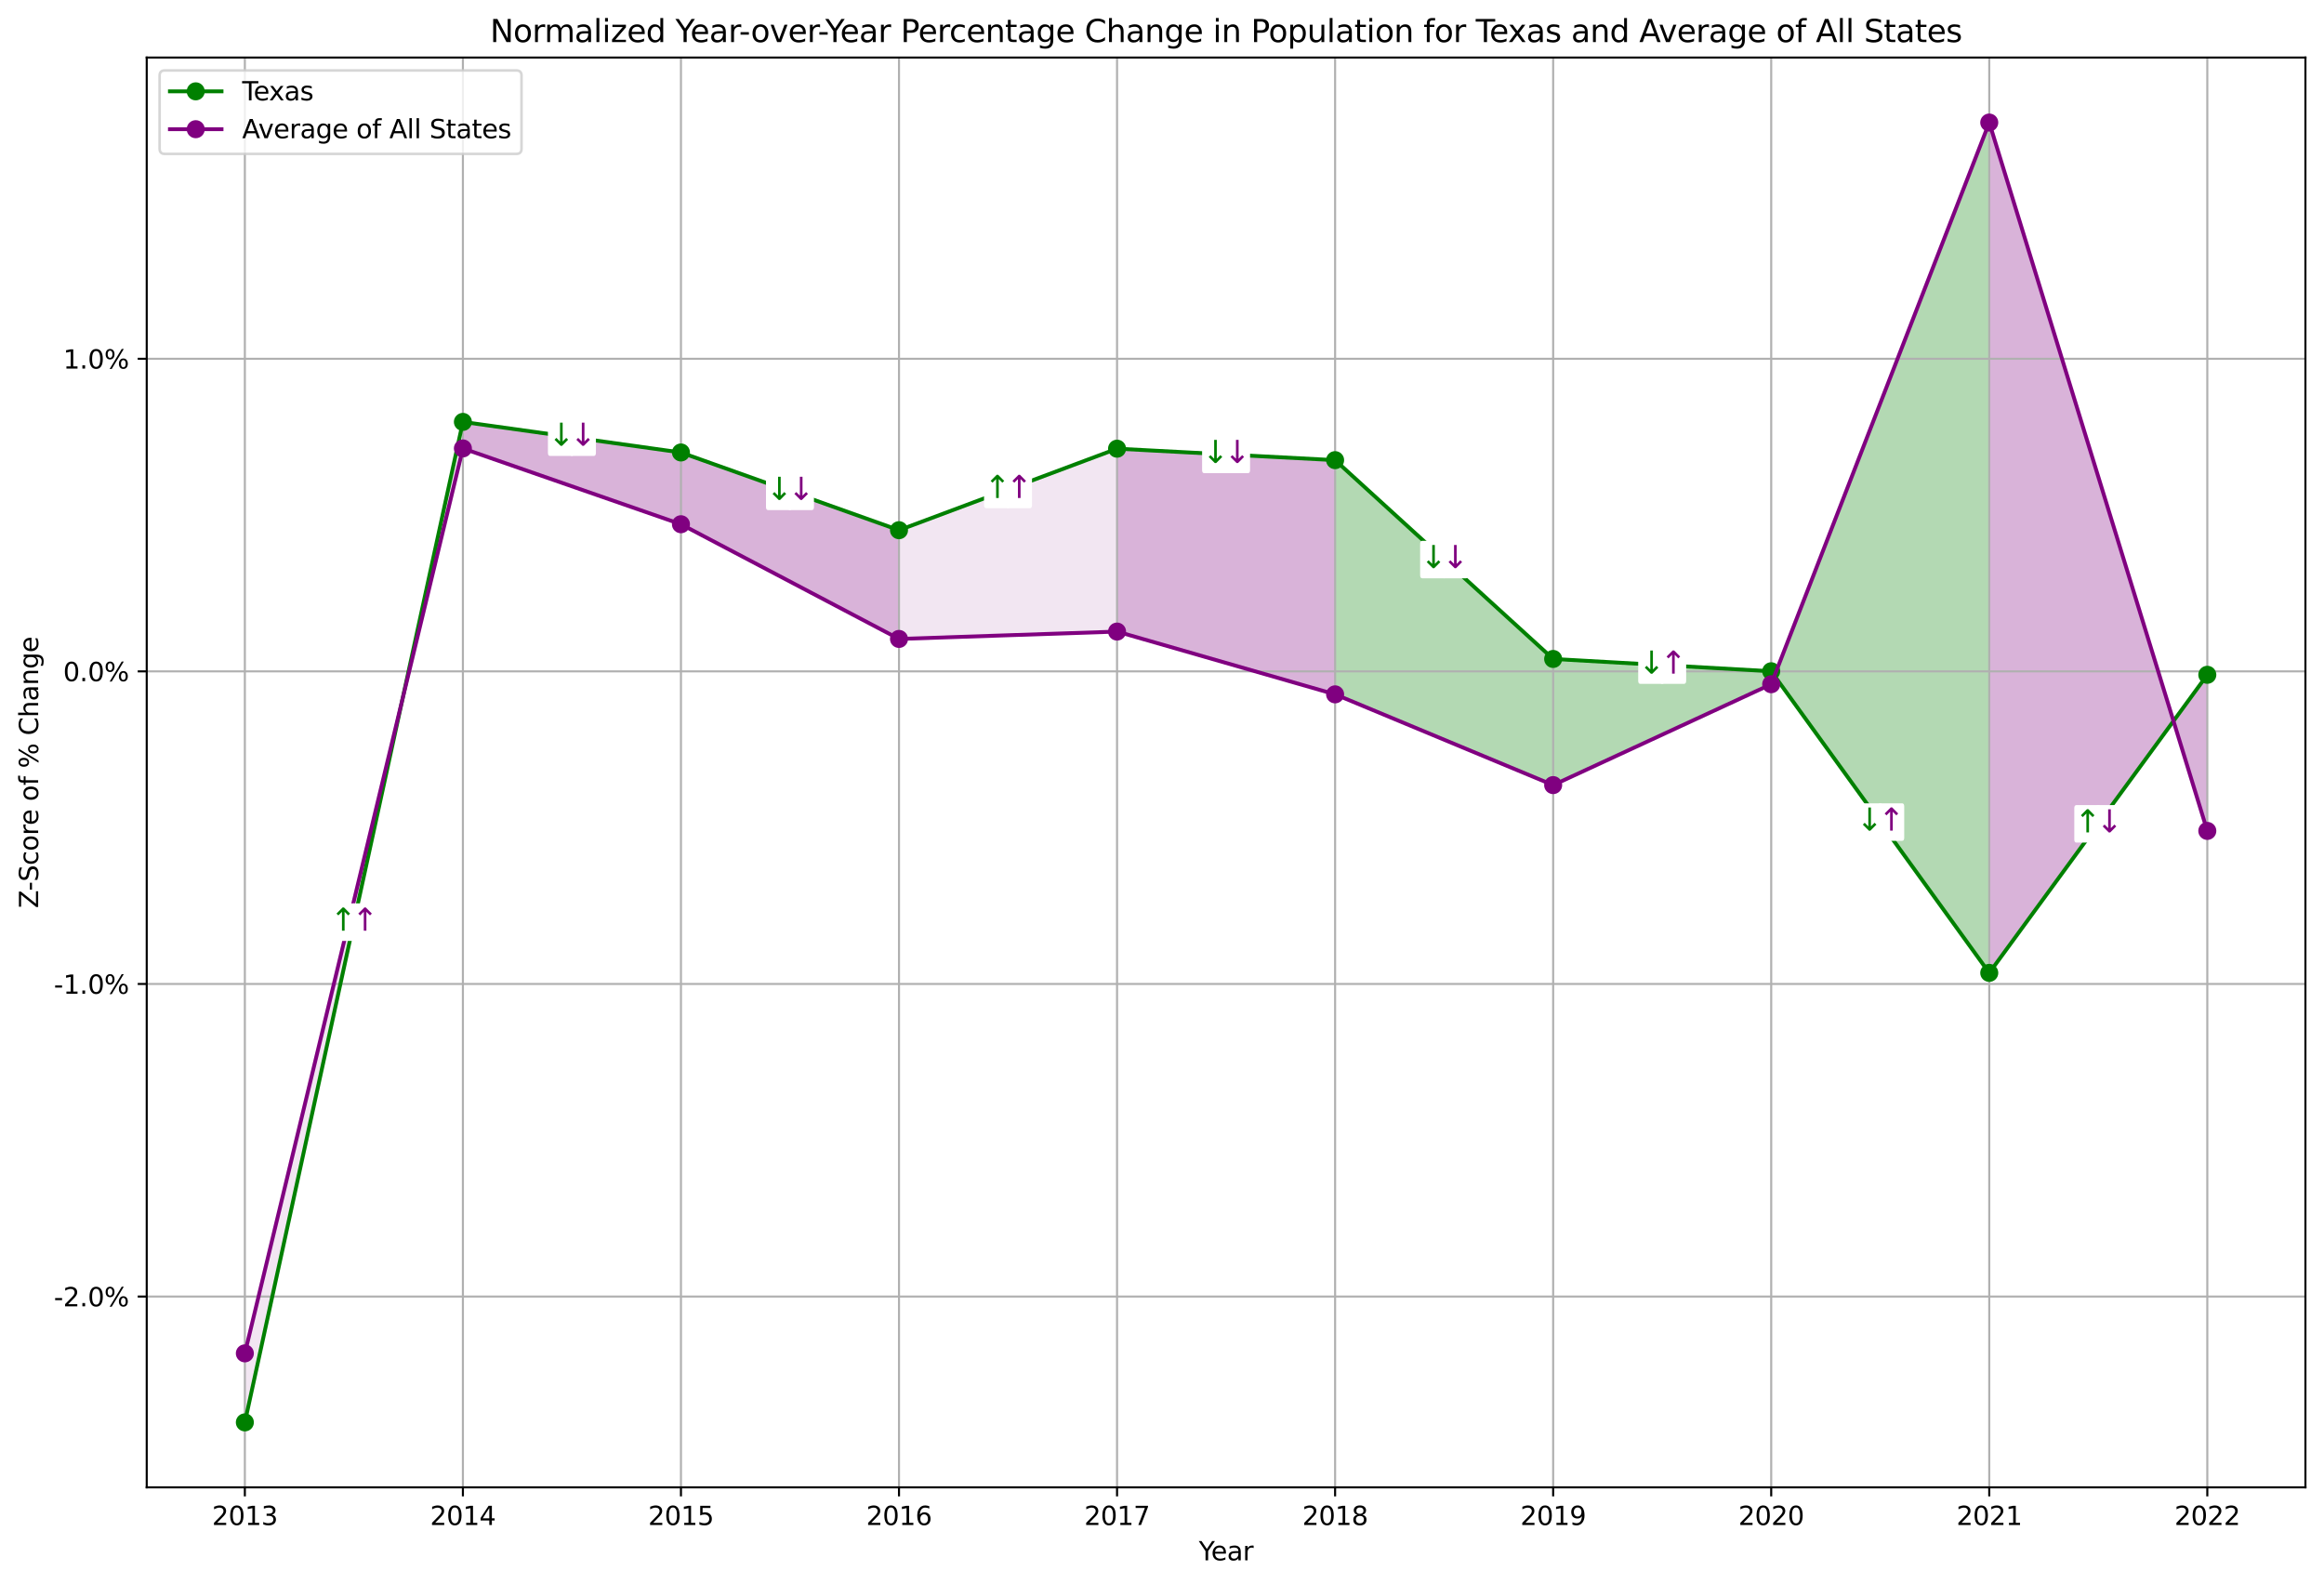 <?xml version="1.0" encoding="utf-8" standalone="no"?>
<!DOCTYPE svg PUBLIC "-//W3C//DTD SVG 1.1//EN"
  "http://www.w3.org/Graphics/SVG/1.1/DTD/svg11.dtd">
<svg xmlns:xlink="http://www.w3.org/1999/xlink" width="901.091pt" height="614.274pt" viewBox="0 0 901.091 614.274" xmlns="http://www.w3.org/2000/svg" version="1.1">
 <defs>
  <style type="text/css">*{stroke-linejoin: round; stroke-linecap: butt}</style>
 </defs>
 <g id="figure_1">
  <g id="patch_1">
   <path d="M 0 614.274 
L 901.091 614.274 
L 901.091 0 
L 0 0 
z
" style="fill: #ffffff"/>
  </g>
  <g id="axes_1">
   <g id="patch_2">
    <path d="M 56.891 576.718 
L 893.891 576.718 
L 893.891 22.318 
L 56.891 22.318 
z
" style="fill: #ffffff"/>
   </g>
   <g id="PolyCollection_1">
    <path d="M 94.936 524.756 
L 94.936 551.518 
L 179.482 163.59 
L 179.482 173.873 
L 179.482 173.873 
L 94.936 524.756 
z
" clip-path="url(#pa890a5de40)" style="fill: #800080; fill-opacity: 0.1"/>
   </g>
   <g id="PolyCollection_2">
    <path d="M 179.482 173.873 
L 179.482 163.59 
L 264.027 175.439 
L 264.027 203.271 
L 264.027 203.271 
L 179.482 173.873 
z
" clip-path="url(#pa890a5de40)" style="fill: #800080; fill-opacity: 0.3"/>
   </g>
   <g id="PolyCollection_3">
    <path d="M 264.027 203.271 
L 264.027 175.439 
L 348.572 205.58 
L 348.572 247.738 
L 348.572 247.738 
L 264.027 203.271 
z
" clip-path="url(#pa890a5de40)" style="fill: #800080; fill-opacity: 0.3"/>
   </g>
   <g id="PolyCollection_4">
    <path d="M 348.572 247.738 
L 348.572 205.58 
L 433.118 173.971 
L 433.118 244.891 
L 433.118 244.891 
L 348.572 247.738 
z
" clip-path="url(#pa890a5de40)" style="fill: #800080; fill-opacity: 0.1"/>
   </g>
   <g id="PolyCollection_5">
    <path d="M 433.118 244.891 
L 433.118 173.971 
L 517.663 178.42 
L 517.663 269.229 
L 517.663 269.229 
L 433.118 244.891 
z
" clip-path="url(#pa890a5de40)" style="fill: #800080; fill-opacity: 0.3"/>
   </g>
   <g id="PolyCollection_6">
    <path d="M 517.663 269.229 
L 517.663 178.42 
L 602.209 255.506 
L 602.209 304.416 
L 602.209 304.416 
L 517.663 269.229 
z
" clip-path="url(#pa890a5de40)" style="fill: #008000; fill-opacity: 0.3"/>
   </g>
   <g id="PolyCollection_7">
    <path d="M 602.209 304.416 
L 602.209 255.506 
L 686.754 260.277 
L 686.754 265.303 
L 686.754 265.303 
L 602.209 304.416 
z
" clip-path="url(#pa890a5de40)" style="fill: #008000; fill-opacity: 0.3"/>
   </g>
   <g id="PolyCollection_8">
    <path d="M 686.754 265.303 
L 686.754 260.277 
L 771.3 377.227 
L 771.3 47.518 
L 771.3 47.518 
L 686.754 265.303 
z
" clip-path="url(#pa890a5de40)" style="fill: #008000; fill-opacity: 0.3"/>
   </g>
   <g id="PolyCollection_9">
    <path d="M 771.3 47.518 
L 771.3 377.227 
L 855.845 261.648 
L 855.845 322.179 
L 855.845 322.179 
L 771.3 47.518 
z
" clip-path="url(#pa890a5de40)" style="fill: #800080; fill-opacity: 0.3"/>
   </g>
   <g id="matplotlib.axis_1">
    <g id="xtick_1">
     <g id="line2d_1">
      <path d="M 94.936 576.718 
L 94.936 22.318 
" clip-path="url(#pa890a5de40)" style="fill: none; stroke: #b0b0b0; stroke-width: 0.8; stroke-linecap: square"/>
     </g>
     <g id="line2d_2">
      <defs>
       <path id="m2709e48dea" d="M 0 0 
L 0 3.5 
" style="stroke: #000000; stroke-width: 0.8"/>
      </defs>
      <g>
       <use xlink:href="#m2709e48dea" x="94.936" y="576.718" style="stroke: #000000; stroke-width: 0.8"/>
      </g>
     </g>
     <g id="text_1">
      <!-- 2013 -->
      <g transform="translate(82.211 591.317) scale(0.1 -0.1)">
       <defs>
        <path id="DejaVuSans-32" d="M 1228 531 
L 3431 531 
L 3431 0 
L 469 0 
L 469 531 
Q 828 903 1448 1529 
Q 2069 2156 2228 2338 
Q 2531 2678 2651 2914 
Q 2772 3150 2772 3378 
Q 2772 3750 2511 3984 
Q 2250 4219 1831 4219 
Q 1534 4219 1204 4116 
Q 875 4013 500 3803 
L 500 4441 
Q 881 4594 1212 4672 
Q 1544 4750 1819 4750 
Q 2544 4750 2975 4387 
Q 3406 4025 3406 3419 
Q 3406 3131 3298 2873 
Q 3191 2616 2906 2266 
Q 2828 2175 2409 1742 
Q 1991 1309 1228 531 
z
" transform="scale(0.016)"/>
        <path id="DejaVuSans-30" d="M 2034 4250 
Q 1547 4250 1301 3770 
Q 1056 3291 1056 2328 
Q 1056 1369 1301 889 
Q 1547 409 2034 409 
Q 2525 409 2770 889 
Q 3016 1369 3016 2328 
Q 3016 3291 2770 3770 
Q 2525 4250 2034 4250 
z
M 2034 4750 
Q 2819 4750 3233 4129 
Q 3647 3509 3647 2328 
Q 3647 1150 3233 529 
Q 2819 -91 2034 -91 
Q 1250 -91 836 529 
Q 422 1150 422 2328 
Q 422 3509 836 4129 
Q 1250 4750 2034 4750 
z
" transform="scale(0.016)"/>
        <path id="DejaVuSans-31" d="M 794 531 
L 1825 531 
L 1825 4091 
L 703 3866 
L 703 4441 
L 1819 4666 
L 2450 4666 
L 2450 531 
L 3481 531 
L 3481 0 
L 794 0 
L 794 531 
z
" transform="scale(0.016)"/>
        <path id="DejaVuSans-33" d="M 2597 2516 
Q 3050 2419 3304 2112 
Q 3559 1806 3559 1356 
Q 3559 666 3084 287 
Q 2609 -91 1734 -91 
Q 1441 -91 1130 -33 
Q 819 25 488 141 
L 488 750 
Q 750 597 1062 519 
Q 1375 441 1716 441 
Q 2309 441 2620 675 
Q 2931 909 2931 1356 
Q 2931 1769 2642 2001 
Q 2353 2234 1838 2234 
L 1294 2234 
L 1294 2753 
L 1863 2753 
Q 2328 2753 2575 2939 
Q 2822 3125 2822 3475 
Q 2822 3834 2567 4026 
Q 2313 4219 1838 4219 
Q 1578 4219 1281 4162 
Q 984 4106 628 3988 
L 628 4550 
Q 988 4650 1302 4700 
Q 1616 4750 1894 4750 
Q 2613 4750 3031 4423 
Q 3450 4097 3450 3541 
Q 3450 3153 3228 2886 
Q 3006 2619 2597 2516 
z
" transform="scale(0.016)"/>
       </defs>
       <use xlink:href="#DejaVuSans-32"/>
       <use xlink:href="#DejaVuSans-30" x="63.623"/>
       <use xlink:href="#DejaVuSans-31" x="127.246"/>
       <use xlink:href="#DejaVuSans-33" x="190.869"/>
      </g>
     </g>
    </g>
    <g id="xtick_2">
     <g id="line2d_3">
      <path d="M 179.482 576.718 
L 179.482 22.318 
" clip-path="url(#pa890a5de40)" style="fill: none; stroke: #b0b0b0; stroke-width: 0.8; stroke-linecap: square"/>
     </g>
     <g id="line2d_4">
      <g>
       <use xlink:href="#m2709e48dea" x="179.482" y="576.718" style="stroke: #000000; stroke-width: 0.8"/>
      </g>
     </g>
     <g id="text_2">
      <!-- 2014 -->
      <g transform="translate(166.757 591.317) scale(0.1 -0.1)">
       <defs>
        <path id="DejaVuSans-34" d="M 2419 4116 
L 825 1625 
L 2419 1625 
L 2419 4116 
z
M 2253 4666 
L 3047 4666 
L 3047 1625 
L 3713 1625 
L 3713 1100 
L 3047 1100 
L 3047 0 
L 2419 0 
L 2419 1100 
L 313 1100 
L 313 1709 
L 2253 4666 
z
" transform="scale(0.016)"/>
       </defs>
       <use xlink:href="#DejaVuSans-32"/>
       <use xlink:href="#DejaVuSans-30" x="63.623"/>
       <use xlink:href="#DejaVuSans-31" x="127.246"/>
       <use xlink:href="#DejaVuSans-34" x="190.869"/>
      </g>
     </g>
    </g>
    <g id="xtick_3">
     <g id="line2d_5">
      <path d="M 264.027 576.718 
L 264.027 22.318 
" clip-path="url(#pa890a5de40)" style="fill: none; stroke: #b0b0b0; stroke-width: 0.8; stroke-linecap: square"/>
     </g>
     <g id="line2d_6">
      <g>
       <use xlink:href="#m2709e48dea" x="264.027" y="576.718" style="stroke: #000000; stroke-width: 0.8"/>
      </g>
     </g>
     <g id="text_3">
      <!-- 2015 -->
      <g transform="translate(251.302 591.317) scale(0.1 -0.1)">
       <defs>
        <path id="DejaVuSans-35" d="M 691 4666 
L 3169 4666 
L 3169 4134 
L 1269 4134 
L 1269 2991 
Q 1406 3038 1543 3061 
Q 1681 3084 1819 3084 
Q 2600 3084 3056 2656 
Q 3513 2228 3513 1497 
Q 3513 744 3044 326 
Q 2575 -91 1722 -91 
Q 1428 -91 1123 -41 
Q 819 9 494 109 
L 494 744 
Q 775 591 1075 516 
Q 1375 441 1709 441 
Q 2250 441 2565 725 
Q 2881 1009 2881 1497 
Q 2881 1984 2565 2268 
Q 2250 2553 1709 2553 
Q 1456 2553 1204 2497 
Q 953 2441 691 2322 
L 691 4666 
z
" transform="scale(0.016)"/>
       </defs>
       <use xlink:href="#DejaVuSans-32"/>
       <use xlink:href="#DejaVuSans-30" x="63.623"/>
       <use xlink:href="#DejaVuSans-31" x="127.246"/>
       <use xlink:href="#DejaVuSans-35" x="190.869"/>
      </g>
     </g>
    </g>
    <g id="xtick_4">
     <g id="line2d_7">
      <path d="M 348.572 576.718 
L 348.572 22.318 
" clip-path="url(#pa890a5de40)" style="fill: none; stroke: #b0b0b0; stroke-width: 0.8; stroke-linecap: square"/>
     </g>
     <g id="line2d_8">
      <g>
       <use xlink:href="#m2709e48dea" x="348.572" y="576.718" style="stroke: #000000; stroke-width: 0.8"/>
      </g>
     </g>
     <g id="text_4">
      <!-- 2016 -->
      <g transform="translate(335.847 591.317) scale(0.1 -0.1)">
       <defs>
        <path id="DejaVuSans-36" d="M 2113 2584 
Q 1688 2584 1439 2293 
Q 1191 2003 1191 1497 
Q 1191 994 1439 701 
Q 1688 409 2113 409 
Q 2538 409 2786 701 
Q 3034 994 3034 1497 
Q 3034 2003 2786 2293 
Q 2538 2584 2113 2584 
z
M 3366 4563 
L 3366 3988 
Q 3128 4100 2886 4159 
Q 2644 4219 2406 4219 
Q 1781 4219 1451 3797 
Q 1122 3375 1075 2522 
Q 1259 2794 1537 2939 
Q 1816 3084 2150 3084 
Q 2853 3084 3261 2657 
Q 3669 2231 3669 1497 
Q 3669 778 3244 343 
Q 2819 -91 2113 -91 
Q 1303 -91 875 529 
Q 447 1150 447 2328 
Q 447 3434 972 4092 
Q 1497 4750 2381 4750 
Q 2619 4750 2861 4703 
Q 3103 4656 3366 4563 
z
" transform="scale(0.016)"/>
       </defs>
       <use xlink:href="#DejaVuSans-32"/>
       <use xlink:href="#DejaVuSans-30" x="63.623"/>
       <use xlink:href="#DejaVuSans-31" x="127.246"/>
       <use xlink:href="#DejaVuSans-36" x="190.869"/>
      </g>
     </g>
    </g>
    <g id="xtick_5">
     <g id="line2d_9">
      <path d="M 433.118 576.718 
L 433.118 22.318 
" clip-path="url(#pa890a5de40)" style="fill: none; stroke: #b0b0b0; stroke-width: 0.8; stroke-linecap: square"/>
     </g>
     <g id="line2d_10">
      <g>
       <use xlink:href="#m2709e48dea" x="433.118" y="576.718" style="stroke: #000000; stroke-width: 0.8"/>
      </g>
     </g>
     <g id="text_5">
      <!-- 2017 -->
      <g transform="translate(420.393 591.317) scale(0.1 -0.1)">
       <defs>
        <path id="DejaVuSans-37" d="M 525 4666 
L 3525 4666 
L 3525 4397 
L 1831 0 
L 1172 0 
L 2766 4134 
L 525 4134 
L 525 4666 
z
" transform="scale(0.016)"/>
       </defs>
       <use xlink:href="#DejaVuSans-32"/>
       <use xlink:href="#DejaVuSans-30" x="63.623"/>
       <use xlink:href="#DejaVuSans-31" x="127.246"/>
       <use xlink:href="#DejaVuSans-37" x="190.869"/>
      </g>
     </g>
    </g>
    <g id="xtick_6">
     <g id="line2d_11">
      <path d="M 517.663 576.718 
L 517.663 22.318 
" clip-path="url(#pa890a5de40)" style="fill: none; stroke: #b0b0b0; stroke-width: 0.8; stroke-linecap: square"/>
     </g>
     <g id="line2d_12">
      <g>
       <use xlink:href="#m2709e48dea" x="517.663" y="576.718" style="stroke: #000000; stroke-width: 0.8"/>
      </g>
     </g>
     <g id="text_6">
      <!-- 2018 -->
      <g transform="translate(504.938 591.317) scale(0.1 -0.1)">
       <defs>
        <path id="DejaVuSans-38" d="M 2034 2216 
Q 1584 2216 1326 1975 
Q 1069 1734 1069 1313 
Q 1069 891 1326 650 
Q 1584 409 2034 409 
Q 2484 409 2743 651 
Q 3003 894 3003 1313 
Q 3003 1734 2745 1975 
Q 2488 2216 2034 2216 
z
M 1403 2484 
Q 997 2584 770 2862 
Q 544 3141 544 3541 
Q 544 4100 942 4425 
Q 1341 4750 2034 4750 
Q 2731 4750 3128 4425 
Q 3525 4100 3525 3541 
Q 3525 3141 3298 2862 
Q 3072 2584 2669 2484 
Q 3125 2378 3379 2068 
Q 3634 1759 3634 1313 
Q 3634 634 3220 271 
Q 2806 -91 2034 -91 
Q 1263 -91 848 271 
Q 434 634 434 1313 
Q 434 1759 690 2068 
Q 947 2378 1403 2484 
z
M 1172 3481 
Q 1172 3119 1398 2916 
Q 1625 2713 2034 2713 
Q 2441 2713 2670 2916 
Q 2900 3119 2900 3481 
Q 2900 3844 2670 4047 
Q 2441 4250 2034 4250 
Q 1625 4250 1398 4047 
Q 1172 3844 1172 3481 
z
" transform="scale(0.016)"/>
       </defs>
       <use xlink:href="#DejaVuSans-32"/>
       <use xlink:href="#DejaVuSans-30" x="63.623"/>
       <use xlink:href="#DejaVuSans-31" x="127.246"/>
       <use xlink:href="#DejaVuSans-38" x="190.869"/>
      </g>
     </g>
    </g>
    <g id="xtick_7">
     <g id="line2d_13">
      <path d="M 602.209 576.718 
L 602.209 22.318 
" clip-path="url(#pa890a5de40)" style="fill: none; stroke: #b0b0b0; stroke-width: 0.8; stroke-linecap: square"/>
     </g>
     <g id="line2d_14">
      <g>
       <use xlink:href="#m2709e48dea" x="602.209" y="576.718" style="stroke: #000000; stroke-width: 0.8"/>
      </g>
     </g>
     <g id="text_7">
      <!-- 2019 -->
      <g transform="translate(589.484 591.317) scale(0.1 -0.1)">
       <defs>
        <path id="DejaVuSans-39" d="M 703 97 
L 703 672 
Q 941 559 1184 500 
Q 1428 441 1663 441 
Q 2288 441 2617 861 
Q 2947 1281 2994 2138 
Q 2813 1869 2534 1725 
Q 2256 1581 1919 1581 
Q 1219 1581 811 2004 
Q 403 2428 403 3163 
Q 403 3881 828 4315 
Q 1253 4750 1959 4750 
Q 2769 4750 3195 4129 
Q 3622 3509 3622 2328 
Q 3622 1225 3098 567 
Q 2575 -91 1691 -91 
Q 1453 -91 1209 -44 
Q 966 3 703 97 
z
M 1959 2075 
Q 2384 2075 2632 2365 
Q 2881 2656 2881 3163 
Q 2881 3666 2632 3958 
Q 2384 4250 1959 4250 
Q 1534 4250 1286 3958 
Q 1038 3666 1038 3163 
Q 1038 2656 1286 2365 
Q 1534 2075 1959 2075 
z
" transform="scale(0.016)"/>
       </defs>
       <use xlink:href="#DejaVuSans-32"/>
       <use xlink:href="#DejaVuSans-30" x="63.623"/>
       <use xlink:href="#DejaVuSans-31" x="127.246"/>
       <use xlink:href="#DejaVuSans-39" x="190.869"/>
      </g>
     </g>
    </g>
    <g id="xtick_8">
     <g id="line2d_15">
      <path d="M 686.754 576.718 
L 686.754 22.318 
" clip-path="url(#pa890a5de40)" style="fill: none; stroke: #b0b0b0; stroke-width: 0.8; stroke-linecap: square"/>
     </g>
     <g id="line2d_16">
      <g>
       <use xlink:href="#m2709e48dea" x="686.754" y="576.718" style="stroke: #000000; stroke-width: 0.8"/>
      </g>
     </g>
     <g id="text_8">
      <!-- 2020 -->
      <g transform="translate(674.029 591.317) scale(0.1 -0.1)">
       <use xlink:href="#DejaVuSans-32"/>
       <use xlink:href="#DejaVuSans-30" x="63.623"/>
       <use xlink:href="#DejaVuSans-32" x="127.246"/>
       <use xlink:href="#DejaVuSans-30" x="190.869"/>
      </g>
     </g>
    </g>
    <g id="xtick_9">
     <g id="line2d_17">
      <path d="M 771.3 576.718 
L 771.3 22.318 
" clip-path="url(#pa890a5de40)" style="fill: none; stroke: #b0b0b0; stroke-width: 0.8; stroke-linecap: square"/>
     </g>
     <g id="line2d_18">
      <g>
       <use xlink:href="#m2709e48dea" x="771.3" y="576.718" style="stroke: #000000; stroke-width: 0.8"/>
      </g>
     </g>
     <g id="text_9">
      <!-- 2021 -->
      <g transform="translate(758.575 591.317) scale(0.1 -0.1)">
       <use xlink:href="#DejaVuSans-32"/>
       <use xlink:href="#DejaVuSans-30" x="63.623"/>
       <use xlink:href="#DejaVuSans-32" x="127.246"/>
       <use xlink:href="#DejaVuSans-31" x="190.869"/>
      </g>
     </g>
    </g>
    <g id="xtick_10">
     <g id="line2d_19">
      <path d="M 855.845 576.718 
L 855.845 22.318 
" clip-path="url(#pa890a5de40)" style="fill: none; stroke: #b0b0b0; stroke-width: 0.8; stroke-linecap: square"/>
     </g>
     <g id="line2d_20">
      <g>
       <use xlink:href="#m2709e48dea" x="855.845" y="576.718" style="stroke: #000000; stroke-width: 0.8"/>
      </g>
     </g>
     <g id="text_10">
      <!-- 2022 -->
      <g transform="translate(843.12 591.317) scale(0.1 -0.1)">
       <use xlink:href="#DejaVuSans-32"/>
       <use xlink:href="#DejaVuSans-30" x="63.623"/>
       <use xlink:href="#DejaVuSans-32" x="127.246"/>
       <use xlink:href="#DejaVuSans-32" x="190.869"/>
      </g>
     </g>
    </g>
    <g id="text_11">
     <!-- Year -->
     <g transform="translate(464.803 604.995) scale(0.1 -0.1)">
      <defs>
       <path id="DejaVuSans-59" d="M -13 4666 
L 666 4666 
L 1959 2747 
L 3244 4666 
L 3922 4666 
L 2272 2222 
L 2272 0 
L 1638 0 
L 1638 2222 
L -13 4666 
z
" transform="scale(0.016)"/>
       <path id="DejaVuSans-65" d="M 3597 1894 
L 3597 1613 
L 953 1613 
Q 991 1019 1311 708 
Q 1631 397 2203 397 
Q 2534 397 2845 478 
Q 3156 559 3463 722 
L 3463 178 
Q 3153 47 2828 -22 
Q 2503 -91 2169 -91 
Q 1331 -91 842 396 
Q 353 884 353 1716 
Q 353 2575 817 3079 
Q 1281 3584 2069 3584 
Q 2775 3584 3186 3129 
Q 3597 2675 3597 1894 
z
M 3022 2063 
Q 3016 2534 2758 2815 
Q 2500 3097 2075 3097 
Q 1594 3097 1305 2825 
Q 1016 2553 972 2059 
L 3022 2063 
z
" transform="scale(0.016)"/>
       <path id="DejaVuSans-61" d="M 2194 1759 
Q 1497 1759 1228 1600 
Q 959 1441 959 1056 
Q 959 750 1161 570 
Q 1363 391 1709 391 
Q 2188 391 2477 730 
Q 2766 1069 2766 1631 
L 2766 1759 
L 2194 1759 
z
M 3341 1997 
L 3341 0 
L 2766 0 
L 2766 531 
Q 2569 213 2275 61 
Q 1981 -91 1556 -91 
Q 1019 -91 701 211 
Q 384 513 384 1019 
Q 384 1609 779 1909 
Q 1175 2209 1959 2209 
L 2766 2209 
L 2766 2266 
Q 2766 2663 2505 2880 
Q 2244 3097 1772 3097 
Q 1472 3097 1187 3025 
Q 903 2953 641 2809 
L 641 3341 
Q 956 3463 1253 3523 
Q 1550 3584 1831 3584 
Q 2591 3584 2966 3190 
Q 3341 2797 3341 1997 
z
" transform="scale(0.016)"/>
       <path id="DejaVuSans-72" d="M 2631 2963 
Q 2534 3019 2420 3045 
Q 2306 3072 2169 3072 
Q 1681 3072 1420 2755 
Q 1159 2438 1159 1844 
L 1159 0 
L 581 0 
L 581 3500 
L 1159 3500 
L 1159 2956 
Q 1341 3275 1631 3429 
Q 1922 3584 2338 3584 
Q 2397 3584 2469 3576 
Q 2541 3569 2628 3553 
L 2631 2963 
z
" transform="scale(0.016)"/>
      </defs>
      <use xlink:href="#DejaVuSans-59"/>
      <use xlink:href="#DejaVuSans-65" x="47.834"/>
      <use xlink:href="#DejaVuSans-61" x="109.357"/>
      <use xlink:href="#DejaVuSans-72" x="170.637"/>
     </g>
    </g>
   </g>
   <g id="matplotlib.axis_2">
    <g id="ytick_1">
     <g id="line2d_21">
      <path d="M 56.891 502.722 
L 893.891 502.722 
" clip-path="url(#pa890a5de40)" style="fill: none; stroke: #b0b0b0; stroke-width: 0.8; stroke-linecap: square"/>
     </g>
     <g id="line2d_22">
      <defs>
       <path id="mf90ba9e150" d="M 0 0 
L -3.5 0 
" style="stroke: #000000; stroke-width: 0.8"/>
      </defs>
      <g>
       <use xlink:href="#mf90ba9e150" x="56.891" y="502.722" style="stroke: #000000; stroke-width: 0.8"/>
      </g>
     </g>
     <g id="text_12">
      <!-- -2.0% -->
      <g transform="translate(20.878 506.522) scale(0.1 -0.1)">
       <defs>
        <path id="DejaVuSans-2d" d="M 313 2009 
L 1997 2009 
L 1997 1497 
L 313 1497 
L 313 2009 
z
" transform="scale(0.016)"/>
        <path id="DejaVuSans-2e" d="M 684 794 
L 1344 794 
L 1344 0 
L 684 0 
L 684 794 
z
" transform="scale(0.016)"/>
        <path id="DejaVuSans-25" d="M 4653 2053 
Q 4381 2053 4226 1822 
Q 4072 1591 4072 1178 
Q 4072 772 4226 539 
Q 4381 306 4653 306 
Q 4919 306 5073 539 
Q 5228 772 5228 1178 
Q 5228 1588 5073 1820 
Q 4919 2053 4653 2053 
z
M 4653 2450 
Q 5147 2450 5437 2106 
Q 5728 1763 5728 1178 
Q 5728 594 5436 251 
Q 5144 -91 4653 -91 
Q 4153 -91 3862 251 
Q 3572 594 3572 1178 
Q 3572 1766 3864 2108 
Q 4156 2450 4653 2450 
z
M 1428 4353 
Q 1159 4353 1004 4120 
Q 850 3888 850 3481 
Q 850 3069 1003 2837 
Q 1156 2606 1428 2606 
Q 1700 2606 1854 2837 
Q 2009 3069 2009 3481 
Q 2009 3884 1853 4118 
Q 1697 4353 1428 4353 
z
M 4250 4750 
L 4750 4750 
L 1831 -91 
L 1331 -91 
L 4250 4750 
z
M 1428 4750 
Q 1922 4750 2215 4408 
Q 2509 4066 2509 3481 
Q 2509 2891 2217 2550 
Q 1925 2209 1428 2209 
Q 931 2209 642 2551 
Q 353 2894 353 3481 
Q 353 4063 643 4406 
Q 934 4750 1428 4750 
z
" transform="scale(0.016)"/>
       </defs>
       <use xlink:href="#DejaVuSans-2d"/>
       <use xlink:href="#DejaVuSans-32" x="36.084"/>
       <use xlink:href="#DejaVuSans-2e" x="99.707"/>
       <use xlink:href="#DejaVuSans-30" x="131.494"/>
       <use xlink:href="#DejaVuSans-25" x="195.117"/>
      </g>
     </g>
    </g>
    <g id="ytick_2">
     <g id="line2d_23">
      <path d="M 56.891 381.52 
L 893.891 381.52 
" clip-path="url(#pa890a5de40)" style="fill: none; stroke: #b0b0b0; stroke-width: 0.8; stroke-linecap: square"/>
     </g>
     <g id="line2d_24">
      <g>
       <use xlink:href="#mf90ba9e150" x="56.891" y="381.52" style="stroke: #000000; stroke-width: 0.8"/>
      </g>
     </g>
     <g id="text_13">
      <!-- -1.0% -->
      <g transform="translate(20.878 385.319) scale(0.1 -0.1)">
       <use xlink:href="#DejaVuSans-2d"/>
       <use xlink:href="#DejaVuSans-31" x="36.084"/>
       <use xlink:href="#DejaVuSans-2e" x="99.707"/>
       <use xlink:href="#DejaVuSans-30" x="131.494"/>
       <use xlink:href="#DejaVuSans-25" x="195.117"/>
      </g>
     </g>
    </g>
    <g id="ytick_3">
     <g id="line2d_25">
      <path d="M 56.891 260.318 
L 893.891 260.318 
" clip-path="url(#pa890a5de40)" style="fill: none; stroke: #b0b0b0; stroke-width: 0.8; stroke-linecap: square"/>
     </g>
     <g id="line2d_26">
      <g>
       <use xlink:href="#mf90ba9e150" x="56.891" y="260.318" style="stroke: #000000; stroke-width: 0.8"/>
      </g>
     </g>
     <g id="text_14">
      <!-- 0.0% -->
      <g transform="translate(24.486 264.117) scale(0.1 -0.1)">
       <use xlink:href="#DejaVuSans-30"/>
       <use xlink:href="#DejaVuSans-2e" x="63.623"/>
       <use xlink:href="#DejaVuSans-30" x="95.41"/>
       <use xlink:href="#DejaVuSans-25" x="159.033"/>
      </g>
     </g>
    </g>
    <g id="ytick_4">
     <g id="line2d_27">
      <path d="M 56.891 139.115 
L 893.891 139.115 
" clip-path="url(#pa890a5de40)" style="fill: none; stroke: #b0b0b0; stroke-width: 0.8; stroke-linecap: square"/>
     </g>
     <g id="line2d_28">
      <g>
       <use xlink:href="#mf90ba9e150" x="56.891" y="139.115" style="stroke: #000000; stroke-width: 0.8"/>
      </g>
     </g>
     <g id="text_15">
      <!-- 1.0% -->
      <g transform="translate(24.486 142.914) scale(0.1 -0.1)">
       <use xlink:href="#DejaVuSans-31"/>
       <use xlink:href="#DejaVuSans-2e" x="63.623"/>
       <use xlink:href="#DejaVuSans-30" x="95.41"/>
       <use xlink:href="#DejaVuSans-25" x="159.033"/>
      </g>
     </g>
    </g>
    <g id="text_16">
     <!-- Z-Score of % Change -->
     <g transform="translate(14.798 352.143) rotate(-90) scale(0.1 -0.1)">
      <defs>
       <path id="DejaVuSans-5a" d="M 359 4666 
L 4025 4666 
L 4025 4184 
L 1075 531 
L 4097 531 
L 4097 0 
L 288 0 
L 288 481 
L 3238 4134 
L 359 4134 
L 359 4666 
z
" transform="scale(0.016)"/>
       <path id="DejaVuSans-53" d="M 3425 4513 
L 3425 3897 
Q 3066 4069 2747 4153 
Q 2428 4238 2131 4238 
Q 1616 4238 1336 4038 
Q 1056 3838 1056 3469 
Q 1056 3159 1242 3001 
Q 1428 2844 1947 2747 
L 2328 2669 
Q 3034 2534 3370 2195 
Q 3706 1856 3706 1288 
Q 3706 609 3251 259 
Q 2797 -91 1919 -91 
Q 1588 -91 1214 -16 
Q 841 59 441 206 
L 441 856 
Q 825 641 1194 531 
Q 1563 422 1919 422 
Q 2459 422 2753 634 
Q 3047 847 3047 1241 
Q 3047 1584 2836 1778 
Q 2625 1972 2144 2069 
L 1759 2144 
Q 1053 2284 737 2584 
Q 422 2884 422 3419 
Q 422 4038 858 4394 
Q 1294 4750 2059 4750 
Q 2388 4750 2728 4690 
Q 3069 4631 3425 4513 
z
" transform="scale(0.016)"/>
       <path id="DejaVuSans-63" d="M 3122 3366 
L 3122 2828 
Q 2878 2963 2633 3030 
Q 2388 3097 2138 3097 
Q 1578 3097 1268 2742 
Q 959 2388 959 1747 
Q 959 1106 1268 751 
Q 1578 397 2138 397 
Q 2388 397 2633 464 
Q 2878 531 3122 666 
L 3122 134 
Q 2881 22 2623 -34 
Q 2366 -91 2075 -91 
Q 1284 -91 818 406 
Q 353 903 353 1747 
Q 353 2603 823 3093 
Q 1294 3584 2113 3584 
Q 2378 3584 2631 3529 
Q 2884 3475 3122 3366 
z
" transform="scale(0.016)"/>
       <path id="DejaVuSans-6f" d="M 1959 3097 
Q 1497 3097 1228 2736 
Q 959 2375 959 1747 
Q 959 1119 1226 758 
Q 1494 397 1959 397 
Q 2419 397 2687 759 
Q 2956 1122 2956 1747 
Q 2956 2369 2687 2733 
Q 2419 3097 1959 3097 
z
M 1959 3584 
Q 2709 3584 3137 3096 
Q 3566 2609 3566 1747 
Q 3566 888 3137 398 
Q 2709 -91 1959 -91 
Q 1206 -91 779 398 
Q 353 888 353 1747 
Q 353 2609 779 3096 
Q 1206 3584 1959 3584 
z
" transform="scale(0.016)"/>
       <path id="DejaVuSans-20" transform="scale(0.016)"/>
       <path id="DejaVuSans-66" d="M 2375 4863 
L 2375 4384 
L 1825 4384 
Q 1516 4384 1395 4259 
Q 1275 4134 1275 3809 
L 1275 3500 
L 2222 3500 
L 2222 3053 
L 1275 3053 
L 1275 0 
L 697 0 
L 697 3053 
L 147 3053 
L 147 3500 
L 697 3500 
L 697 3744 
Q 697 4328 969 4595 
Q 1241 4863 1831 4863 
L 2375 4863 
z
" transform="scale(0.016)"/>
       <path id="DejaVuSans-43" d="M 4122 4306 
L 4122 3641 
Q 3803 3938 3442 4084 
Q 3081 4231 2675 4231 
Q 1875 4231 1450 3742 
Q 1025 3253 1025 2328 
Q 1025 1406 1450 917 
Q 1875 428 2675 428 
Q 3081 428 3442 575 
Q 3803 722 4122 1019 
L 4122 359 
Q 3791 134 3420 21 
Q 3050 -91 2638 -91 
Q 1578 -91 968 557 
Q 359 1206 359 2328 
Q 359 3453 968 4101 
Q 1578 4750 2638 4750 
Q 3056 4750 3426 4639 
Q 3797 4528 4122 4306 
z
" transform="scale(0.016)"/>
       <path id="DejaVuSans-68" d="M 3513 2113 
L 3513 0 
L 2938 0 
L 2938 2094 
Q 2938 2591 2744 2837 
Q 2550 3084 2163 3084 
Q 1697 3084 1428 2787 
Q 1159 2491 1159 1978 
L 1159 0 
L 581 0 
L 581 4863 
L 1159 4863 
L 1159 2956 
Q 1366 3272 1645 3428 
Q 1925 3584 2291 3584 
Q 2894 3584 3203 3211 
Q 3513 2838 3513 2113 
z
" transform="scale(0.016)"/>
       <path id="DejaVuSans-6e" d="M 3513 2113 
L 3513 0 
L 2938 0 
L 2938 2094 
Q 2938 2591 2744 2837 
Q 2550 3084 2163 3084 
Q 1697 3084 1428 2787 
Q 1159 2491 1159 1978 
L 1159 0 
L 581 0 
L 581 3500 
L 1159 3500 
L 1159 2956 
Q 1366 3272 1645 3428 
Q 1925 3584 2291 3584 
Q 2894 3584 3203 3211 
Q 3513 2838 3513 2113 
z
" transform="scale(0.016)"/>
       <path id="DejaVuSans-67" d="M 2906 1791 
Q 2906 2416 2648 2759 
Q 2391 3103 1925 3103 
Q 1463 3103 1205 2759 
Q 947 2416 947 1791 
Q 947 1169 1205 825 
Q 1463 481 1925 481 
Q 2391 481 2648 825 
Q 2906 1169 2906 1791 
z
M 3481 434 
Q 3481 -459 3084 -895 
Q 2688 -1331 1869 -1331 
Q 1566 -1331 1297 -1286 
Q 1028 -1241 775 -1147 
L 775 -588 
Q 1028 -725 1275 -790 
Q 1522 -856 1778 -856 
Q 2344 -856 2625 -561 
Q 2906 -266 2906 331 
L 2906 616 
Q 2728 306 2450 153 
Q 2172 0 1784 0 
Q 1141 0 747 490 
Q 353 981 353 1791 
Q 353 2603 747 3093 
Q 1141 3584 1784 3584 
Q 2172 3584 2450 3431 
Q 2728 3278 2906 2969 
L 2906 3500 
L 3481 3500 
L 3481 434 
z
" transform="scale(0.016)"/>
      </defs>
      <use xlink:href="#DejaVuSans-5a"/>
      <use xlink:href="#DejaVuSans-2d" x="66.756"/>
      <use xlink:href="#DejaVuSans-53" x="102.84"/>
      <use xlink:href="#DejaVuSans-63" x="166.316"/>
      <use xlink:href="#DejaVuSans-6f" x="221.297"/>
      <use xlink:href="#DejaVuSans-72" x="282.479"/>
      <use xlink:href="#DejaVuSans-65" x="321.342"/>
      <use xlink:href="#DejaVuSans-20" x="382.865"/>
      <use xlink:href="#DejaVuSans-6f" x="414.652"/>
      <use xlink:href="#DejaVuSans-66" x="475.834"/>
      <use xlink:href="#DejaVuSans-20" x="511.039"/>
      <use xlink:href="#DejaVuSans-25" x="542.826"/>
      <use xlink:href="#DejaVuSans-20" x="637.846"/>
      <use xlink:href="#DejaVuSans-43" x="669.633"/>
      <use xlink:href="#DejaVuSans-68" x="739.457"/>
      <use xlink:href="#DejaVuSans-61" x="802.836"/>
      <use xlink:href="#DejaVuSans-6e" x="864.115"/>
      <use xlink:href="#DejaVuSans-67" x="927.494"/>
      <use xlink:href="#DejaVuSans-65" x="990.971"/>
     </g>
    </g>
   </g>
   <g id="line2d_29">
    <path d="M 94.936 551.518 
L 179.482 163.59 
L 264.027 175.439 
L 348.572 205.58 
L 433.118 173.971 
L 517.663 178.42 
L 602.209 255.506 
L 686.754 260.277 
L 771.3 377.227 
L 855.845 261.648 
" clip-path="url(#pa890a5de40)" style="fill: none; stroke: #008000; stroke-width: 1.5; stroke-linecap: square"/>
    <defs>
     <path id="m41f97fe91a" d="M 0 3 
C 0.796 3 1.559 2.684 2.121 2.121 
C 2.684 1.559 3 0.796 3 0 
C 3 -0.796 2.684 -1.559 2.121 -2.121 
C 1.559 -2.684 0.796 -3 0 -3 
C -0.796 -3 -1.559 -2.684 -2.121 -2.121 
C -2.684 -1.559 -3 -0.796 -3 0 
C -3 0.796 -2.684 1.559 -2.121 2.121 
C -1.559 2.684 -0.796 3 0 3 
z
" style="stroke: #008000"/>
    </defs>
    <g clip-path="url(#pa890a5de40)">
     <use xlink:href="#m41f97fe91a" x="94.936" y="551.518" style="fill: #008000; stroke: #008000"/>
     <use xlink:href="#m41f97fe91a" x="179.482" y="163.59" style="fill: #008000; stroke: #008000"/>
     <use xlink:href="#m41f97fe91a" x="264.027" y="175.439" style="fill: #008000; stroke: #008000"/>
     <use xlink:href="#m41f97fe91a" x="348.572" y="205.58" style="fill: #008000; stroke: #008000"/>
     <use xlink:href="#m41f97fe91a" x="433.118" y="173.971" style="fill: #008000; stroke: #008000"/>
     <use xlink:href="#m41f97fe91a" x="517.663" y="178.42" style="fill: #008000; stroke: #008000"/>
     <use xlink:href="#m41f97fe91a" x="602.209" y="255.506" style="fill: #008000; stroke: #008000"/>
     <use xlink:href="#m41f97fe91a" x="686.754" y="260.277" style="fill: #008000; stroke: #008000"/>
     <use xlink:href="#m41f97fe91a" x="771.3" y="377.227" style="fill: #008000; stroke: #008000"/>
     <use xlink:href="#m41f97fe91a" x="855.845" y="261.648" style="fill: #008000; stroke: #008000"/>
    </g>
   </g>
   <g id="line2d_30">
    <path d="M 94.936 524.756 
L 179.482 173.873 
L 264.027 203.271 
L 348.572 247.738 
L 433.118 244.891 
L 517.663 269.229 
L 602.209 304.416 
L 686.754 265.303 
L 771.3 47.518 
L 855.845 322.179 
" clip-path="url(#pa890a5de40)" style="fill: none; stroke: #800080; stroke-width: 1.5; stroke-linecap: square"/>
    <defs>
     <path id="m910bdeb5ba" d="M 0 3 
C 0.796 3 1.559 2.684 2.121 2.121 
C 2.684 1.559 3 0.796 3 0 
C 3 -0.796 2.684 -1.559 2.121 -2.121 
C 1.559 -2.684 0.796 -3 0 -3 
C -0.796 -3 -1.559 -2.684 -2.121 -2.121 
C -2.684 -1.559 -3 -0.796 -3 0 
C -3 0.796 -2.684 1.559 -2.121 2.121 
C -1.559 2.684 -0.796 3 0 3 
z
" style="stroke: #800080"/>
    </defs>
    <g clip-path="url(#pa890a5de40)">
     <use xlink:href="#m910bdeb5ba" x="94.936" y="524.756" style="fill: #800080; stroke: #800080"/>
     <use xlink:href="#m910bdeb5ba" x="179.482" y="173.873" style="fill: #800080; stroke: #800080"/>
     <use xlink:href="#m910bdeb5ba" x="264.027" y="203.271" style="fill: #800080; stroke: #800080"/>
     <use xlink:href="#m910bdeb5ba" x="348.572" y="247.738" style="fill: #800080; stroke: #800080"/>
     <use xlink:href="#m910bdeb5ba" x="433.118" y="244.891" style="fill: #800080; stroke: #800080"/>
     <use xlink:href="#m910bdeb5ba" x="517.663" y="269.229" style="fill: #800080; stroke: #800080"/>
     <use xlink:href="#m910bdeb5ba" x="602.209" y="304.416" style="fill: #800080; stroke: #800080"/>
     <use xlink:href="#m910bdeb5ba" x="686.754" y="265.303" style="fill: #800080; stroke: #800080"/>
     <use xlink:href="#m910bdeb5ba" x="771.3" y="47.518" style="fill: #800080; stroke: #800080"/>
     <use xlink:href="#m910bdeb5ba" x="855.845" y="322.179" style="fill: #800080; stroke: #800080"/>
    </g>
   </g>
   <g id="patch_3">
    <path d="M 128.754 364.826 
L 137.209 364.826 
Q 138.054 364.826 138.054 363.614 
L 138.054 351.494 
Q 138.054 350.282 137.209 350.282 
L 128.754 350.282 
Q 127.909 350.282 127.909 351.494 
L 127.909 363.614 
Q 127.909 364.826 128.754 364.826 
z
" clip-path="url(#pa890a5de40)" style="fill: #ffffff"/>
   </g>
   <g id="patch_4">
    <path d="M 137.209 364.826 
L 145.663 364.826 
Q 146.509 364.826 146.509 363.614 
L 146.509 351.494 
Q 146.509 350.282 145.663 350.282 
L 137.209 350.282 
Q 136.363 350.282 136.363 351.494 
L 136.363 363.614 
Q 136.363 364.826 137.209 364.826 
z
" clip-path="url(#pa890a5de40)" style="fill: #ffffff"/>
   </g>
   <g id="patch_5">
    <path d="M 213.3 176.787 
L 221.754 176.787 
Q 222.6 176.787 222.6 175.575 
L 222.6 163.454 
Q 222.6 162.242 221.754 162.242 
L 213.3 162.242 
Q 212.454 162.242 212.454 163.454 
L 212.454 175.575 
Q 212.454 176.787 213.3 176.787 
z
" clip-path="url(#pa890a5de40)" style="fill: #ffffff"/>
   </g>
   <g id="patch_6">
    <path d="M 221.754 176.787 
L 230.209 176.787 
Q 231.054 176.787 231.054 175.575 
L 231.054 163.454 
Q 231.054 162.242 230.209 162.242 
L 221.754 162.242 
Q 220.909 162.242 220.909 163.454 
L 220.909 175.575 
Q 220.909 176.787 221.754 176.787 
z
" clip-path="url(#pa890a5de40)" style="fill: #ffffff"/>
   </g>
   <g id="patch_7">
    <path d="M 297.845 197.782 
L 306.3 197.782 
Q 307.145 197.782 307.145 196.57 
L 307.145 184.449 
Q 307.145 183.237 306.3 183.237 
L 297.845 183.237 
Q 297 183.237 297 184.449 
L 297 196.57 
Q 297 197.782 297.845 197.782 
z
" clip-path="url(#pa890a5de40)" style="fill: #ffffff"/>
   </g>
   <g id="patch_8">
    <path d="M 306.3 197.782 
L 314.754 197.782 
Q 315.6 197.782 315.6 196.57 
L 315.6 184.449 
Q 315.6 183.237 314.754 183.237 
L 306.3 183.237 
Q 305.454 183.237 305.454 184.449 
L 305.454 196.57 
Q 305.454 197.782 306.3 197.782 
z
" clip-path="url(#pa890a5de40)" style="fill: #ffffff"/>
   </g>
   <g id="patch_9">
    <path d="M 382.391 197.047 
L 390.845 197.047 
Q 391.691 197.047 391.691 195.835 
L 391.691 183.715 
Q 391.691 182.503 390.845 182.503 
L 382.391 182.503 
Q 381.545 182.503 381.545 183.715 
L 381.545 195.835 
Q 381.545 197.047 382.391 197.047 
z
" clip-path="url(#pa890a5de40)" style="fill: #ffffff"/>
   </g>
   <g id="patch_10">
    <path d="M 390.845 197.047 
L 399.3 197.047 
Q 400.145 197.047 400.145 195.835 
L 400.145 183.715 
Q 400.145 182.503 399.3 182.503 
L 390.845 182.503 
Q 390 182.503 390 183.715 
L 390 195.835 
Q 390 197.047 390.845 197.047 
z
" clip-path="url(#pa890a5de40)" style="fill: #ffffff"/>
   </g>
   <g id="patch_11">
    <path d="M 466.936 183.468 
L 475.391 183.468 
Q 476.236 183.468 476.236 182.256 
L 476.236 170.136 
Q 476.236 168.923 475.391 168.923 
L 466.936 168.923 
Q 466.091 168.923 466.091 170.136 
L 466.091 182.256 
Q 466.091 183.468 466.936 183.468 
z
" clip-path="url(#pa890a5de40)" style="fill: #ffffff"/>
   </g>
   <g id="patch_12">
    <path d="M 475.391 183.468 
L 483.845 183.468 
Q 484.691 183.468 484.691 182.256 
L 484.691 170.136 
Q 484.691 168.923 483.845 168.923 
L 475.391 168.923 
Q 474.545 168.923 474.545 170.136 
L 474.545 182.256 
Q 474.545 183.468 475.391 183.468 
z
" clip-path="url(#pa890a5de40)" style="fill: #ffffff"/>
   </g>
   <g id="patch_13">
    <path d="M 551.482 224.235 
L 559.936 224.235 
Q 560.782 224.235 560.782 223.023 
L 560.782 210.903 
Q 560.782 209.691 559.936 209.691 
L 551.482 209.691 
Q 550.636 209.691 550.636 210.903 
L 550.636 223.023 
Q 550.636 224.235 551.482 224.235 
z
" clip-path="url(#pa890a5de40)" style="fill: #ffffff"/>
   </g>
   <g id="patch_14">
    <path d="M 559.936 224.235 
L 568.391 224.235 
Q 569.236 224.235 569.236 223.023 
L 569.236 210.903 
Q 569.236 209.691 568.391 209.691 
L 559.936 209.691 
Q 559.091 209.691 559.091 210.903 
L 559.091 223.023 
Q 559.091 224.235 559.936 224.235 
z
" clip-path="url(#pa890a5de40)" style="fill: #ffffff"/>
   </g>
   <g id="patch_15">
    <path d="M 636.027 265.164 
L 644.482 265.164 
Q 645.327 265.164 645.327 263.952 
L 645.327 251.831 
Q 645.327 250.619 644.482 250.619 
L 636.027 250.619 
Q 635.182 250.619 635.182 251.831 
L 635.182 263.952 
Q 635.182 265.164 636.027 265.164 
z
" clip-path="url(#pa890a5de40)" style="fill: #ffffff"/>
   </g>
   <g id="patch_16">
    <path d="M 644.482 265.164 
L 652.936 265.164 
Q 653.782 265.164 653.782 263.952 
L 653.782 251.831 
Q 653.782 250.619 652.936 250.619 
L 644.482 250.619 
Q 643.636 250.619 643.636 251.831 
L 643.636 263.952 
Q 643.636 265.164 644.482 265.164 
z
" clip-path="url(#pa890a5de40)" style="fill: #ffffff"/>
   </g>
   <g id="patch_17">
    <path d="M 720.572 326.024 
L 729.027 326.024 
Q 729.872 326.024 729.872 324.812 
L 729.872 312.692 
Q 729.872 311.48 729.027 311.48 
L 720.572 311.48 
Q 719.727 311.48 719.727 312.692 
L 719.727 324.812 
Q 719.727 326.024 720.572 326.024 
z
" clip-path="url(#pa890a5de40)" style="fill: #ffffff"/>
   </g>
   <g id="patch_18">
    <path d="M 729.027 326.024 
L 737.482 326.024 
Q 738.327 326.024 738.327 324.812 
L 738.327 312.692 
Q 738.327 311.48 737.482 311.48 
L 729.027 311.48 
Q 728.182 311.48 728.182 312.692 
L 728.182 324.812 
Q 728.182 326.024 729.027 326.024 
z
" clip-path="url(#pa890a5de40)" style="fill: #ffffff"/>
   </g>
   <g id="patch_19">
    <path d="M 805.118 326.71 
L 813.572 326.71 
Q 814.418 326.71 814.418 325.498 
L 814.418 313.377 
Q 814.418 312.165 813.572 312.165 
L 805.118 312.165 
Q 804.272 312.165 804.272 313.377 
L 804.272 325.498 
Q 804.272 326.71 805.118 326.71 
z
" clip-path="url(#pa890a5de40)" style="fill: #ffffff"/>
   </g>
   <g id="patch_20">
    <path d="M 813.572 326.71 
L 822.027 326.71 
Q 822.872 326.71 822.872 325.498 
L 822.872 313.377 
Q 822.872 312.165 822.027 312.165 
L 813.572 312.165 
Q 812.727 312.165 812.727 313.377 
L 812.727 325.498 
Q 812.727 326.71 813.572 326.71 
z
" clip-path="url(#pa890a5de40)" style="fill: #ffffff"/>
   </g>
   <g id="patch_21">
    <path d="M 56.891 576.718 
L 56.891 22.318 
" style="fill: none; stroke: #000000; stroke-width: 0.8; stroke-linejoin: miter; stroke-linecap: square"/>
   </g>
   <g id="patch_22">
    <path d="M 893.891 576.718 
L 893.891 22.318 
" style="fill: none; stroke: #000000; stroke-width: 0.8; stroke-linejoin: miter; stroke-linecap: square"/>
   </g>
   <g id="patch_23">
    <path d="M 56.891 576.718 
L 893.891 576.718 
" style="fill: none; stroke: #000000; stroke-width: 0.8; stroke-linejoin: miter; stroke-linecap: square"/>
   </g>
   <g id="patch_24">
    <path d="M 56.891 22.318 
L 893.891 22.318 
" style="fill: none; stroke: #000000; stroke-width: 0.8; stroke-linejoin: miter; stroke-linecap: square"/>
   </g>
   <g id="text_17">
    <!-- ↑ -->
    <g style="fill: #008000" transform="translate(127.954 360.865) scale(0.12 -0.12)">
     <defs>
      <path id="DejaVuSans-2191" d="M 2541 4688 
L 2822 4688 
L 4047 3456 
L 3672 3081 
L 2947 3813 
L 2947 0 
L 2416 0 
L 2416 3813 
L 1684 3081 
L 1309 3456 
L 2541 4688 
z
" transform="scale(0.016)"/>
     </defs>
     <use xlink:href="#DejaVuSans-2191"/>
    </g>
   </g>
   <g id="text_18">
    <!-- ↑ -->
    <g style="fill: #800080" transform="translate(136.408 360.865) scale(0.12 -0.12)">
     <use xlink:href="#DejaVuSans-2191"/>
    </g>
   </g>
   <g id="text_19">
    <!-- ↓ -->
    <g style="fill: #008000" transform="translate(212.499 172.826) scale(0.12 -0.12)">
     <defs>
      <path id="DejaVuSans-2193" d="M 2822 -22 
L 2541 -22 
L 1309 1209 
L 1684 1584 
L 2416 853 
L 2416 4666 
L 2947 4666 
L 2947 853 
L 3672 1584 
L 4047 1209 
L 2822 -22 
z
" transform="scale(0.016)"/>
     </defs>
     <use xlink:href="#DejaVuSans-2193"/>
    </g>
   </g>
   <g id="text_20">
    <!-- ↓ -->
    <g style="fill: #800080" transform="translate(220.954 172.826) scale(0.12 -0.12)">
     <use xlink:href="#DejaVuSans-2193"/>
    </g>
   </g>
   <g id="text_21">
    <!-- ↓ -->
    <g style="fill: #008000" transform="translate(297.045 193.821) scale(0.12 -0.12)">
     <use xlink:href="#DejaVuSans-2193"/>
    </g>
   </g>
   <g id="text_22">
    <!-- ↓ -->
    <g style="fill: #800080" transform="translate(305.499 193.821) scale(0.12 -0.12)">
     <use xlink:href="#DejaVuSans-2193"/>
    </g>
   </g>
   <g id="text_23">
    <!-- ↑ -->
    <g style="fill: #008000" transform="translate(381.59 193.087) scale(0.12 -0.12)">
     <use xlink:href="#DejaVuSans-2191"/>
    </g>
   </g>
   <g id="text_24">
    <!-- ↑ -->
    <g style="fill: #800080" transform="translate(390.045 193.087) scale(0.12 -0.12)">
     <use xlink:href="#DejaVuSans-2191"/>
    </g>
   </g>
   <g id="text_25">
    <!-- ↓ -->
    <g style="fill: #008000" transform="translate(466.136 179.507) scale(0.12 -0.12)">
     <use xlink:href="#DejaVuSans-2193"/>
    </g>
   </g>
   <g id="text_26">
    <!-- ↓ -->
    <g style="fill: #800080" transform="translate(474.59 179.507) scale(0.12 -0.12)">
     <use xlink:href="#DejaVuSans-2193"/>
    </g>
   </g>
   <g id="text_27">
    <!-- ↓ -->
    <g style="fill: #008000" transform="translate(550.681 220.275) scale(0.12 -0.12)">
     <use xlink:href="#DejaVuSans-2193"/>
    </g>
   </g>
   <g id="text_28">
    <!-- ↓ -->
    <g style="fill: #800080" transform="translate(559.136 220.275) scale(0.12 -0.12)">
     <use xlink:href="#DejaVuSans-2193"/>
    </g>
   </g>
   <g id="text_29">
    <!-- ↓ -->
    <g style="fill: #008000" transform="translate(635.226 261.203) scale(0.12 -0.12)">
     <use xlink:href="#DejaVuSans-2193"/>
    </g>
   </g>
   <g id="text_30">
    <!-- ↑ -->
    <g style="fill: #800080" transform="translate(643.681 261.203) scale(0.12 -0.12)">
     <use xlink:href="#DejaVuSans-2191"/>
    </g>
   </g>
   <g id="text_31">
    <!-- ↓ -->
    <g style="fill: #008000" transform="translate(719.772 322.063) scale(0.12 -0.12)">
     <use xlink:href="#DejaVuSans-2193"/>
    </g>
   </g>
   <g id="text_32">
    <!-- ↑ -->
    <g style="fill: #800080" transform="translate(728.226 322.063) scale(0.12 -0.12)">
     <use xlink:href="#DejaVuSans-2191"/>
    </g>
   </g>
   <g id="text_33">
    <!-- ↑ -->
    <g style="fill: #008000" transform="translate(804.317 322.749) scale(0.12 -0.12)">
     <use xlink:href="#DejaVuSans-2191"/>
    </g>
   </g>
   <g id="text_34">
    <!-- ↓ -->
    <g style="fill: #800080" transform="translate(812.772 322.749) scale(0.12 -0.12)">
     <use xlink:href="#DejaVuSans-2193"/>
    </g>
   </g>
   <g id="text_35">
    <!-- Normalized Year-over-Year Percentage Change in Population for Texas and Average of All States -->
    <g transform="translate(190.025 16.318) scale(0.12 -0.12)">
     <defs>
      <path id="DejaVuSans-4e" d="M 628 4666 
L 1478 4666 
L 3547 763 
L 3547 4666 
L 4159 4666 
L 4159 0 
L 3309 0 
L 1241 3903 
L 1241 0 
L 628 0 
L 628 4666 
z
" transform="scale(0.016)"/>
      <path id="DejaVuSans-6d" d="M 3328 2828 
Q 3544 3216 3844 3400 
Q 4144 3584 4550 3584 
Q 5097 3584 5394 3201 
Q 5691 2819 5691 2113 
L 5691 0 
L 5113 0 
L 5113 2094 
Q 5113 2597 4934 2840 
Q 4756 3084 4391 3084 
Q 3944 3084 3684 2787 
Q 3425 2491 3425 1978 
L 3425 0 
L 2847 0 
L 2847 2094 
Q 2847 2600 2669 2842 
Q 2491 3084 2119 3084 
Q 1678 3084 1418 2786 
Q 1159 2488 1159 1978 
L 1159 0 
L 581 0 
L 581 3500 
L 1159 3500 
L 1159 2956 
Q 1356 3278 1631 3431 
Q 1906 3584 2284 3584 
Q 2666 3584 2933 3390 
Q 3200 3197 3328 2828 
z
" transform="scale(0.016)"/>
      <path id="DejaVuSans-6c" d="M 603 4863 
L 1178 4863 
L 1178 0 
L 603 0 
L 603 4863 
z
" transform="scale(0.016)"/>
      <path id="DejaVuSans-69" d="M 603 3500 
L 1178 3500 
L 1178 0 
L 603 0 
L 603 3500 
z
M 603 4863 
L 1178 4863 
L 1178 4134 
L 603 4134 
L 603 4863 
z
" transform="scale(0.016)"/>
      <path id="DejaVuSans-7a" d="M 353 3500 
L 3084 3500 
L 3084 2975 
L 922 459 
L 3084 459 
L 3084 0 
L 275 0 
L 275 525 
L 2438 3041 
L 353 3041 
L 353 3500 
z
" transform="scale(0.016)"/>
      <path id="DejaVuSans-64" d="M 2906 2969 
L 2906 4863 
L 3481 4863 
L 3481 0 
L 2906 0 
L 2906 525 
Q 2725 213 2448 61 
Q 2172 -91 1784 -91 
Q 1150 -91 751 415 
Q 353 922 353 1747 
Q 353 2572 751 3078 
Q 1150 3584 1784 3584 
Q 2172 3584 2448 3432 
Q 2725 3281 2906 2969 
z
M 947 1747 
Q 947 1113 1208 752 
Q 1469 391 1925 391 
Q 2381 391 2643 752 
Q 2906 1113 2906 1747 
Q 2906 2381 2643 2742 
Q 2381 3103 1925 3103 
Q 1469 3103 1208 2742 
Q 947 2381 947 1747 
z
" transform="scale(0.016)"/>
      <path id="DejaVuSans-76" d="M 191 3500 
L 800 3500 
L 1894 563 
L 2988 3500 
L 3597 3500 
L 2284 0 
L 1503 0 
L 191 3500 
z
" transform="scale(0.016)"/>
      <path id="DejaVuSans-50" d="M 1259 4147 
L 1259 2394 
L 2053 2394 
Q 2494 2394 2734 2622 
Q 2975 2850 2975 3272 
Q 2975 3691 2734 3919 
Q 2494 4147 2053 4147 
L 1259 4147 
z
M 628 4666 
L 2053 4666 
Q 2838 4666 3239 4311 
Q 3641 3956 3641 3272 
Q 3641 2581 3239 2228 
Q 2838 1875 2053 1875 
L 1259 1875 
L 1259 0 
L 628 0 
L 628 4666 
z
" transform="scale(0.016)"/>
      <path id="DejaVuSans-74" d="M 1172 4494 
L 1172 3500 
L 2356 3500 
L 2356 3053 
L 1172 3053 
L 1172 1153 
Q 1172 725 1289 603 
Q 1406 481 1766 481 
L 2356 481 
L 2356 0 
L 1766 0 
Q 1100 0 847 248 
Q 594 497 594 1153 
L 594 3053 
L 172 3053 
L 172 3500 
L 594 3500 
L 594 4494 
L 1172 4494 
z
" transform="scale(0.016)"/>
      <path id="DejaVuSans-70" d="M 1159 525 
L 1159 -1331 
L 581 -1331 
L 581 3500 
L 1159 3500 
L 1159 2969 
Q 1341 3281 1617 3432 
Q 1894 3584 2278 3584 
Q 2916 3584 3314 3078 
Q 3713 2572 3713 1747 
Q 3713 922 3314 415 
Q 2916 -91 2278 -91 
Q 1894 -91 1617 61 
Q 1341 213 1159 525 
z
M 3116 1747 
Q 3116 2381 2855 2742 
Q 2594 3103 2138 3103 
Q 1681 3103 1420 2742 
Q 1159 2381 1159 1747 
Q 1159 1113 1420 752 
Q 1681 391 2138 391 
Q 2594 391 2855 752 
Q 3116 1113 3116 1747 
z
" transform="scale(0.016)"/>
      <path id="DejaVuSans-75" d="M 544 1381 
L 544 3500 
L 1119 3500 
L 1119 1403 
Q 1119 906 1312 657 
Q 1506 409 1894 409 
Q 2359 409 2629 706 
Q 2900 1003 2900 1516 
L 2900 3500 
L 3475 3500 
L 3475 0 
L 2900 0 
L 2900 538 
Q 2691 219 2414 64 
Q 2138 -91 1772 -91 
Q 1169 -91 856 284 
Q 544 659 544 1381 
z
M 1991 3584 
L 1991 3584 
z
" transform="scale(0.016)"/>
      <path id="DejaVuSans-54" d="M -19 4666 
L 3928 4666 
L 3928 4134 
L 2272 4134 
L 2272 0 
L 1638 0 
L 1638 4134 
L -19 4134 
L -19 4666 
z
" transform="scale(0.016)"/>
      <path id="DejaVuSans-78" d="M 3513 3500 
L 2247 1797 
L 3578 0 
L 2900 0 
L 1881 1375 
L 863 0 
L 184 0 
L 1544 1831 
L 300 3500 
L 978 3500 
L 1906 2253 
L 2834 3500 
L 3513 3500 
z
" transform="scale(0.016)"/>
      <path id="DejaVuSans-73" d="M 2834 3397 
L 2834 2853 
Q 2591 2978 2328 3040 
Q 2066 3103 1784 3103 
Q 1356 3103 1142 2972 
Q 928 2841 928 2578 
Q 928 2378 1081 2264 
Q 1234 2150 1697 2047 
L 1894 2003 
Q 2506 1872 2764 1633 
Q 3022 1394 3022 966 
Q 3022 478 2636 193 
Q 2250 -91 1575 -91 
Q 1294 -91 989 -36 
Q 684 19 347 128 
L 347 722 
Q 666 556 975 473 
Q 1284 391 1588 391 
Q 1994 391 2212 530 
Q 2431 669 2431 922 
Q 2431 1156 2273 1281 
Q 2116 1406 1581 1522 
L 1381 1569 
Q 847 1681 609 1914 
Q 372 2147 372 2553 
Q 372 3047 722 3315 
Q 1072 3584 1716 3584 
Q 2034 3584 2315 3537 
Q 2597 3491 2834 3397 
z
" transform="scale(0.016)"/>
      <path id="DejaVuSans-41" d="M 2188 4044 
L 1331 1722 
L 3047 1722 
L 2188 4044 
z
M 1831 4666 
L 2547 4666 
L 4325 0 
L 3669 0 
L 3244 1197 
L 1141 1197 
L 716 0 
L 50 0 
L 1831 4666 
z
" transform="scale(0.016)"/>
     </defs>
     <use xlink:href="#DejaVuSans-4e"/>
     <use xlink:href="#DejaVuSans-6f" x="74.805"/>
     <use xlink:href="#DejaVuSans-72" x="135.986"/>
     <use xlink:href="#DejaVuSans-6d" x="175.35"/>
     <use xlink:href="#DejaVuSans-61" x="272.762"/>
     <use xlink:href="#DejaVuSans-6c" x="334.041"/>
     <use xlink:href="#DejaVuSans-69" x="361.824"/>
     <use xlink:href="#DejaVuSans-7a" x="389.607"/>
     <use xlink:href="#DejaVuSans-65" x="442.098"/>
     <use xlink:href="#DejaVuSans-64" x="503.621"/>
     <use xlink:href="#DejaVuSans-20" x="567.098"/>
     <use xlink:href="#DejaVuSans-59" x="598.885"/>
     <use xlink:href="#DejaVuSans-65" x="646.719"/>
     <use xlink:href="#DejaVuSans-61" x="708.242"/>
     <use xlink:href="#DejaVuSans-72" x="769.521"/>
     <use xlink:href="#DejaVuSans-2d" x="804.26"/>
     <use xlink:href="#DejaVuSans-6f" x="842.219"/>
     <use xlink:href="#DejaVuSans-76" x="903.4"/>
     <use xlink:href="#DejaVuSans-65" x="962.58"/>
     <use xlink:href="#DejaVuSans-72" x="1024.104"/>
     <use xlink:href="#DejaVuSans-2d" x="1058.842"/>
     <use xlink:href="#DejaVuSans-59" x="1083.051"/>
     <use xlink:href="#DejaVuSans-65" x="1130.885"/>
     <use xlink:href="#DejaVuSans-61" x="1192.408"/>
     <use xlink:href="#DejaVuSans-72" x="1253.688"/>
     <use xlink:href="#DejaVuSans-20" x="1294.801"/>
     <use xlink:href="#DejaVuSans-50" x="1326.588"/>
     <use xlink:href="#DejaVuSans-65" x="1383.266"/>
     <use xlink:href="#DejaVuSans-72" x="1444.789"/>
     <use xlink:href="#DejaVuSans-63" x="1483.652"/>
     <use xlink:href="#DejaVuSans-65" x="1538.633"/>
     <use xlink:href="#DejaVuSans-6e" x="1600.156"/>
     <use xlink:href="#DejaVuSans-74" x="1663.535"/>
     <use xlink:href="#DejaVuSans-61" x="1702.744"/>
     <use xlink:href="#DejaVuSans-67" x="1764.023"/>
     <use xlink:href="#DejaVuSans-65" x="1827.5"/>
     <use xlink:href="#DejaVuSans-20" x="1889.023"/>
     <use xlink:href="#DejaVuSans-43" x="1920.811"/>
     <use xlink:href="#DejaVuSans-68" x="1990.635"/>
     <use xlink:href="#DejaVuSans-61" x="2054.014"/>
     <use xlink:href="#DejaVuSans-6e" x="2115.293"/>
     <use xlink:href="#DejaVuSans-67" x="2178.672"/>
     <use xlink:href="#DejaVuSans-65" x="2242.148"/>
     <use xlink:href="#DejaVuSans-20" x="2303.672"/>
     <use xlink:href="#DejaVuSans-69" x="2335.459"/>
     <use xlink:href="#DejaVuSans-6e" x="2363.242"/>
     <use xlink:href="#DejaVuSans-20" x="2426.621"/>
     <use xlink:href="#DejaVuSans-50" x="2458.408"/>
     <use xlink:href="#DejaVuSans-6f" x="2515.086"/>
     <use xlink:href="#DejaVuSans-70" x="2576.268"/>
     <use xlink:href="#DejaVuSans-75" x="2639.744"/>
     <use xlink:href="#DejaVuSans-6c" x="2703.123"/>
     <use xlink:href="#DejaVuSans-61" x="2730.906"/>
     <use xlink:href="#DejaVuSans-74" x="2792.186"/>
     <use xlink:href="#DejaVuSans-69" x="2831.395"/>
     <use xlink:href="#DejaVuSans-6f" x="2859.178"/>
     <use xlink:href="#DejaVuSans-6e" x="2920.359"/>
     <use xlink:href="#DejaVuSans-20" x="2983.738"/>
     <use xlink:href="#DejaVuSans-66" x="3015.525"/>
     <use xlink:href="#DejaVuSans-6f" x="3050.73"/>
     <use xlink:href="#DejaVuSans-72" x="3111.912"/>
     <use xlink:href="#DejaVuSans-20" x="3153.025"/>
     <use xlink:href="#DejaVuSans-54" x="3184.812"/>
     <use xlink:href="#DejaVuSans-65" x="3228.896"/>
     <use xlink:href="#DejaVuSans-78" x="3288.67"/>
     <use xlink:href="#DejaVuSans-61" x="3347.85"/>
     <use xlink:href="#DejaVuSans-73" x="3409.129"/>
     <use xlink:href="#DejaVuSans-20" x="3461.229"/>
     <use xlink:href="#DejaVuSans-61" x="3493.016"/>
     <use xlink:href="#DejaVuSans-6e" x="3554.295"/>
     <use xlink:href="#DejaVuSans-64" x="3617.674"/>
     <use xlink:href="#DejaVuSans-20" x="3681.15"/>
     <use xlink:href="#DejaVuSans-41" x="3712.938"/>
     <use xlink:href="#DejaVuSans-76" x="3775.471"/>
     <use xlink:href="#DejaVuSans-65" x="3834.65"/>
     <use xlink:href="#DejaVuSans-72" x="3896.174"/>
     <use xlink:href="#DejaVuSans-61" x="3937.287"/>
     <use xlink:href="#DejaVuSans-67" x="3998.566"/>
     <use xlink:href="#DejaVuSans-65" x="4062.043"/>
     <use xlink:href="#DejaVuSans-20" x="4123.566"/>
     <use xlink:href="#DejaVuSans-6f" x="4155.354"/>
     <use xlink:href="#DejaVuSans-66" x="4216.535"/>
     <use xlink:href="#DejaVuSans-20" x="4251.74"/>
     <use xlink:href="#DejaVuSans-41" x="4283.527"/>
     <use xlink:href="#DejaVuSans-6c" x="4351.936"/>
     <use xlink:href="#DejaVuSans-6c" x="4379.719"/>
     <use xlink:href="#DejaVuSans-20" x="4407.502"/>
     <use xlink:href="#DejaVuSans-53" x="4439.289"/>
     <use xlink:href="#DejaVuSans-74" x="4502.766"/>
     <use xlink:href="#DejaVuSans-61" x="4541.975"/>
     <use xlink:href="#DejaVuSans-74" x="4603.254"/>
     <use xlink:href="#DejaVuSans-65" x="4642.463"/>
     <use xlink:href="#DejaVuSans-73" x="4703.986"/>
    </g>
   </g>
   <g id="legend_1">
    <g id="patch_25">
     <path d="M 63.891 59.674 
L 200.206 59.674 
Q 202.206 59.674 202.206 57.674 
L 202.206 29.318 
Q 202.206 27.318 200.206 27.318 
L 63.891 27.318 
Q 61.891 27.318 61.891 29.318 
L 61.891 57.674 
Q 61.891 59.674 63.891 59.674 
z
" style="fill: #ffffff; opacity: 0.8; stroke: #cccccc; stroke-linejoin: miter"/>
    </g>
    <g id="line2d_31">
     <path d="M 65.891 35.417 
L 75.891 35.417 
L 85.891 35.417 
" style="fill: none; stroke: #008000; stroke-width: 1.5; stroke-linecap: square"/>
     <g>
      <use xlink:href="#m41f97fe91a" x="75.891" y="35.417" style="fill: #008000; stroke: #008000"/>
     </g>
    </g>
    <g id="text_36">
     <!-- Texas -->
     <g transform="translate(93.891 38.917) scale(0.1 -0.1)">
      <use xlink:href="#DejaVuSans-54"/>
      <use xlink:href="#DejaVuSans-65" x="44.084"/>
      <use xlink:href="#DejaVuSans-78" x="103.857"/>
      <use xlink:href="#DejaVuSans-61" x="163.037"/>
      <use xlink:href="#DejaVuSans-73" x="224.316"/>
     </g>
    </g>
    <g id="line2d_32">
     <path d="M 65.891 50.095 
L 75.891 50.095 
L 85.891 50.095 
" style="fill: none; stroke: #800080; stroke-width: 1.5; stroke-linecap: square"/>
     <g>
      <use xlink:href="#m910bdeb5ba" x="75.891" y="50.095" style="fill: #800080; stroke: #800080"/>
     </g>
    </g>
    <g id="text_37">
     <!-- Average of All States -->
     <g transform="translate(93.891 53.595) scale(0.1 -0.1)">
      <use xlink:href="#DejaVuSans-41"/>
      <use xlink:href="#DejaVuSans-76" x="62.533"/>
      <use xlink:href="#DejaVuSans-65" x="121.713"/>
      <use xlink:href="#DejaVuSans-72" x="183.236"/>
      <use xlink:href="#DejaVuSans-61" x="224.35"/>
      <use xlink:href="#DejaVuSans-67" x="285.629"/>
      <use xlink:href="#DejaVuSans-65" x="349.105"/>
      <use xlink:href="#DejaVuSans-20" x="410.629"/>
      <use xlink:href="#DejaVuSans-6f" x="442.416"/>
      <use xlink:href="#DejaVuSans-66" x="503.598"/>
      <use xlink:href="#DejaVuSans-20" x="538.803"/>
      <use xlink:href="#DejaVuSans-41" x="570.59"/>
      <use xlink:href="#DejaVuSans-6c" x="638.998"/>
      <use xlink:href="#DejaVuSans-6c" x="666.781"/>
      <use xlink:href="#DejaVuSans-20" x="694.564"/>
      <use xlink:href="#DejaVuSans-53" x="726.352"/>
      <use xlink:href="#DejaVuSans-74" x="789.828"/>
      <use xlink:href="#DejaVuSans-61" x="829.037"/>
      <use xlink:href="#DejaVuSans-74" x="890.316"/>
      <use xlink:href="#DejaVuSans-65" x="929.525"/>
      <use xlink:href="#DejaVuSans-73" x="991.049"/>
     </g>
    </g>
   </g>
  </g>
 </g>
 <defs>
  <clipPath id="pa890a5de40">
   <rect x="56.891" y="22.318" width="837" height="554.4"/>
  </clipPath>
 </defs>
</svg>
